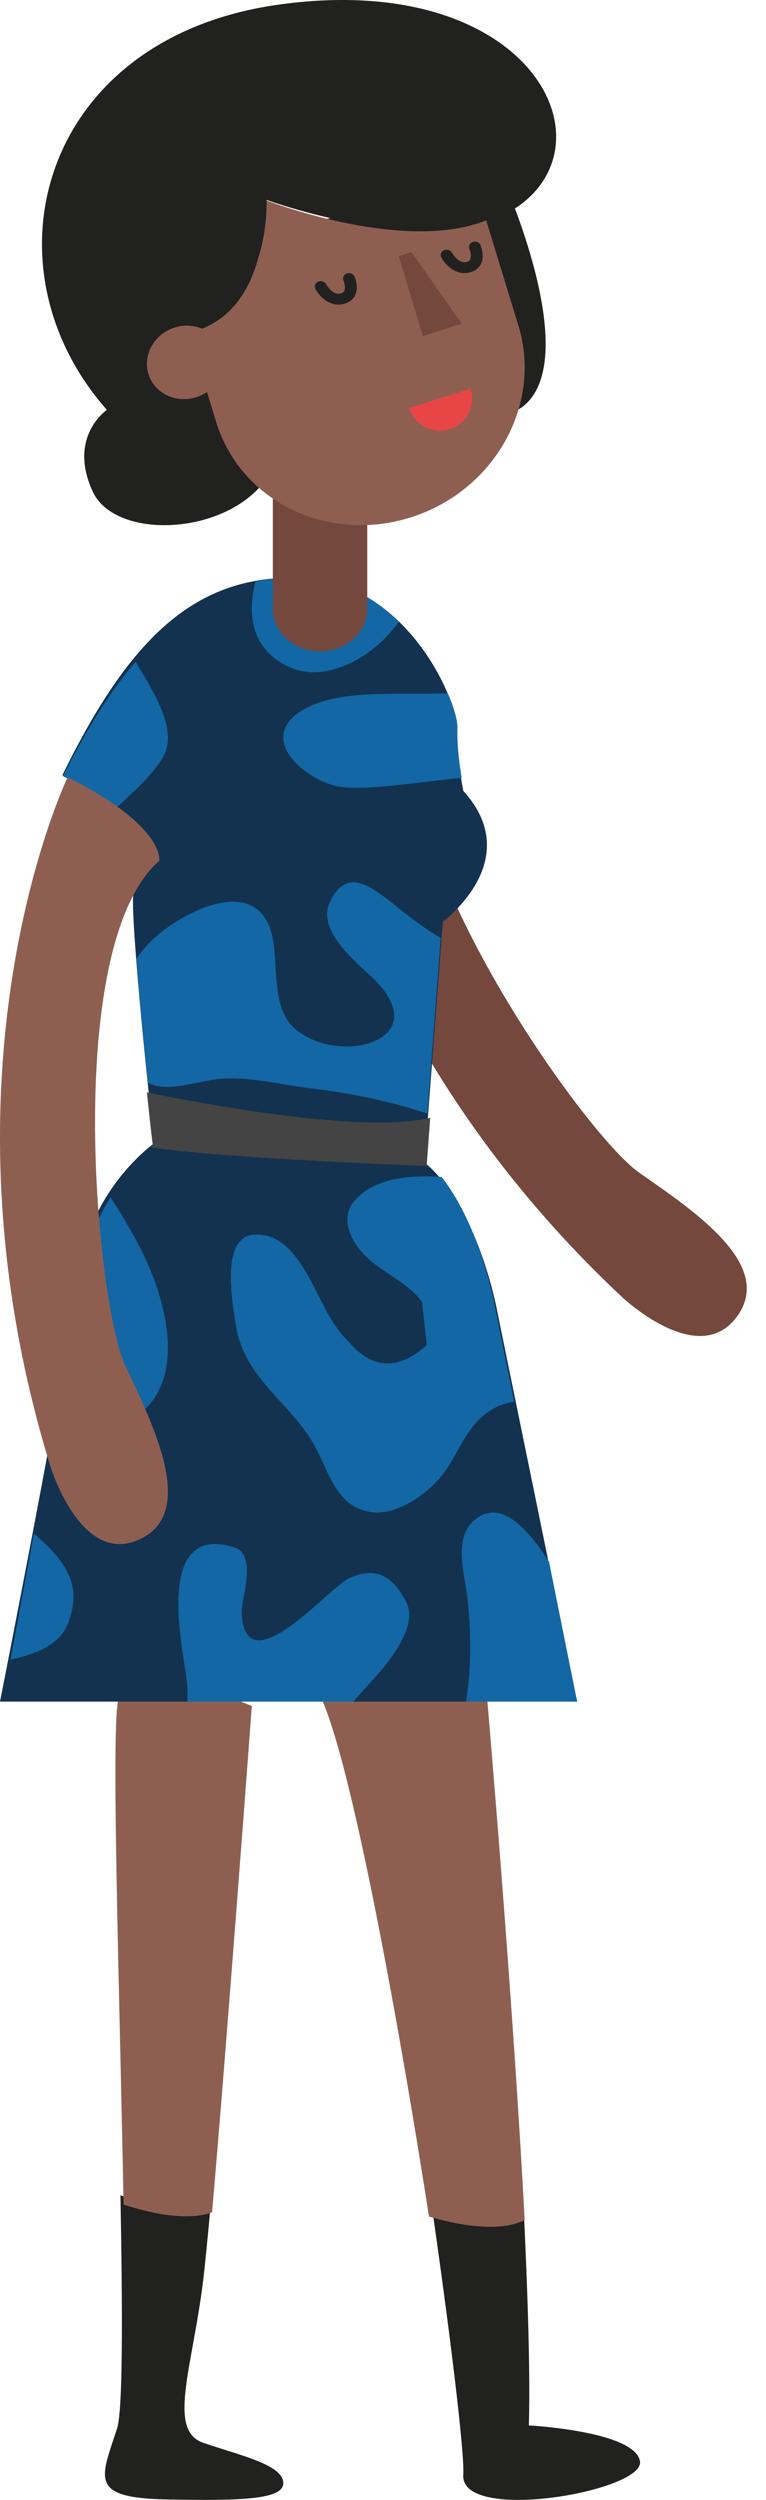 <svg xmlns="http://www.w3.org/2000/svg" width="73" height="238" fill="none" viewBox="0 0 73 238"><path fill="#74483C" d="M28.457 65.688C28.457 65.688 30.343 96.321 59.194 123.404C59.194 123.404 66.433 130.346 70.168 125.429C73.905 120.51 66.324 115.408 60.94 111.663C55.555 107.917 35.945 79.909 40.065 68.241C40.065 68.241 39.028 65.096 28.457 65.688Z"/><path fill="#212120" d="M26.992 236.276C26.773 234.585 22.77 233.74 19.354 232.556C15.937 231.371 18.329 225.453 19.354 217.166C19.533 215.718 19.791 213.088 20.094 209.741C17.452 210.657 13.578 209.679 11.479 209C11.685 220.231 11.717 229.472 11.156 231.202C9.618 235.938 8.423 237.798 15.78 237.953C23.137 238.106 27.21 237.967 26.992 236.276Z"/><path fill="#212120" d="M60.989 234.306C60.468 231.445 50.399 230.908 50.399 230.908C50.545 226.056 50.297 218.182 49.863 209.355C47.387 210.667 43.399 209.76 41 209C42.953 222.467 44.29 233.697 44.15 235.593C43.803 240.281 61.509 237.165 60.989 234.306Z"/><path fill="#8E5F51" d="M20.209 210.624C21.608 194.65 24 162.42 24 162.42C24 162.42 12.462 157.464 11.29 161.736C10.549 164.446 11.42 190.188 11.774 209.875C13.83 210.561 17.622 211.549 20.209 210.624Z"/><path fill="#8E5F51" d="M50 211.365C48.853 189.661 46.445 161.934 46.445 161.934C46.445 161.934 25.913 150.833 30.733 161.934C33.604 168.544 37.928 192.099 40.884 211.026C43.352 211.751 47.453 212.618 50 211.365Z"/><path fill="#133250" d="M44.159 75.301C44.159 75.301 43.467 72.037 43.556 69.391C43.645 66.745 38.765 55.368 28.741 55.015C18.717 54.662 12.419 60.572 5.943 73.801C5.943 73.801 13.572 78.034 14.371 80.592C15.169 83.15 12.862 82.357 12.686 85.354C12.508 88.354 14.281 105.641 14.726 108.816C14.726 108.816 8.516 113.137 7.451 121.428C6.387 129.719 0 162 0 162H55L47.37 124.764C47.37 124.764 45.596 114.901 40.451 110.669L42.205 87.736C42.205 87.736 50.173 81.915 44.159 75.301Z"/><path fill="#1367A4" d="M27.638 63.534C31.18 65.107 35.732 62.455 38 59.202C35.69 56.917 32.659 55.152 28.892 55.014C27.282 54.955 25.777 55.084 24.346 55.369C23.745 57.694 23.452 61.674 27.638 63.534Z"/><path fill="#74483C" d="M26 45L35 45.782V57.977C35 60.199 32.985 62 30.5 62C28.015 62 26 60.199 26 57.977C26 57.834 26.03 57.697 26.048 57.558L26 57.507V45Z"/><path fill="#212120" d="M47.916 17C47.916 17 55.497 33.758 50.002 38.564C44.506 43.372 13 35.034 13 29.331C13 23.627 47.916 17 47.916 17Z"/><path fill="#212120" d="M26.536 43.175C24.447 50.844 11.264 52.044 8.841 46.805C6.418 41.567 10.187 39.021 10.187 39.021C-1.925 25.339 3.862 3.619 26.536 0.443C49.209 -2.732 57.828 11.954 50.391 18.834C42.953 25.714 24.856 18.834 24.856 18.834C24.856 18.834 25.799 30.91 15.974 31.893L26.536 43.175Z"/><path fill="#8E5F51" d="M25.181 19C25.181 19 38.283 24.171 46.334 20.984L49.4 30.985C51.712 38.529 47.14 46.703 39.189 49.243C31.235 51.782 22.916 47.727 20.603 40.183L18 31.691C25.987 29.808 25.181 19 25.181 19Z"/><path fill="#8E5F51" d="M19.655 31.486C18.793 30.997 17.713 30.844 16.651 31.18C14.702 31.797 13.58 33.783 14.147 35.614C14.715 37.448 16.755 38.433 18.705 37.816C19.766 37.48 20.568 36.733 21 35.834L19.655 31.486Z"/><path fill="#212120" d="M32.822 28.918C33.279 28.787 33.624 28.524 33.818 28.157C34.223 27.389 33.832 26.432 33.788 26.326C33.673 26.063 33.354 25.935 33.057 26.033C32.767 26.137 32.622 26.433 32.734 26.698C32.803 26.864 32.963 27.403 32.798 27.714C32.758 27.787 32.688 27.879 32.484 27.936C31.692 28.162 31.078 27.063 31.071 27.052C30.932 26.798 30.596 26.694 30.313 26.82C30.036 26.946 29.921 27.253 30.058 27.507C30.439 28.215 31.452 29.309 32.822 28.918Z"/><path fill="#212120" d="M44.822 25.919C45.28 25.788 45.624 25.525 45.818 25.159C46.223 24.393 45.832 23.437 45.787 23.333C45.675 23.07 45.348 22.924 45.058 23.041C44.767 23.142 44.623 23.439 44.733 23.704C44.803 23.869 44.963 24.407 44.798 24.717C44.759 24.791 44.689 24.881 44.485 24.939C43.692 25.164 43.077 24.069 43.07 24.057C42.931 23.804 42.594 23.697 42.315 23.826C42.035 23.951 41.921 24.258 42.058 24.511C42.44 25.217 43.453 26.307 44.822 25.919Z"/><path fill="#74483C" d="M44 30.806L40.304 32L38 24.391L39.204 24L44 30.806Z"/><path fill="#E84646" d="M42.846 40.859C41.229 41.366 39.507 40.463 39 38.839L44.859 37C45.365 38.623 44.464 40.35 42.846 40.859Z"/><path fill="#212120" d="M42.773 9.267C43.005 9.196 43.209 9.1 43.406 9L47 20.384C38.774 23.544 25.386 18.417 25.386 18.417C25.386 18.417 26.21 29.134 18.048 31L14 18.183L42.773 9.267Z"/><path fill="#444" d="M14 104C14.242 106.335 14.45 108.199 14.566 109.063C14.566 109.063 14.48 109.126 14.345 109.234C21.55 110.312 40.661 111 40.661 111L41 106.419C34.604 107.961 19.423 105.113 14 104Z"/><path fill="#1367A4" d="M32.742 74.949C35.559 75.199 39.779 74.465 44 74.049C43.799 72.88 43.536 70.986 43.594 69.333C43.617 68.672 43.31 67.454 42.675 66C37.7 66.191 32.084 65.552 28.703 67.691C24.271 70.479 29.522 74.667 32.742 74.949Z"/><path fill="#1367A4" d="M13 91.27C13.285 94.936 13.718 99.475 14.092 103.083C14.256 103.151 14.401 103.233 14.578 103.293C16.106 103.815 18.442 103.111 19.991 102.845C23.163 102.28 26.412 103.238 29.584 103.611C33.203 104.038 36.631 104.731 40.101 105.817C40.304 105.88 40.517 105.941 40.733 106L42 89.279C40.753 88.598 39.513 87.652 38.149 86.591C35.719 84.684 33.15 82.224 31.431 85.898C30.169 88.616 33.946 91.597 35.496 93.078C41.725 99.064 32.291 101.577 28.109 97.935C25.86 95.986 26.517 92.003 25.997 89.35C24.745 82.948 17.411 86.772 14.587 89.414C14.027 89.937 13.493 90.574 13 91.27Z"/><path fill="#1367A4" d="M7.801 136.503C18.845 135.53 16.697 124.981 13.062 118.236C12.458 117.114 11.596 115.602 10.536 114C9.308 115.938 8.228 118.372 7.828 121.313C7.422 124.308 6.288 130.406 5 137C5.97 136.749 6.94 136.578 7.801 136.503Z"/><path fill="#1367A4" d="M33.22 127.722C31.683 126.294 30.714 124.008 29.746 122.167C28.567 119.946 26.84 117.173 23.997 117.575C20.965 118 22.218 124.452 22.471 126.125C23.187 130.949 27.219 133.247 29.63 137.045C31.294 139.657 31.778 143.382 35.316 143.953C37.991 144.377 41.275 141.869 42.623 139.774C43.843 137.881 44.633 135.7 46.572 134.389C47.342 133.867 48.163 133.576 49 133.447L47.144 124.286C47.144 124.286 45.806 116.777 42.083 112.052C38.655 111.826 35.407 112.28 33.684 114.443C32.336 116.135 33.599 118.379 34.874 119.617C36.557 121.268 38.759 121.987 40.222 123.956C40.369 125.331 40.528 126.696 40.675 128.061C37.938 130.495 35.453 130.379 33.22 127.722Z"/><path fill="#1367A4" d="M55 162L52.325 148.691C52.322 148.685 52.318 148.679 52.314 148.674C51.21 146.973 48.265 142.507 45.485 144.504C43.114 146.205 44.218 149.486 44.522 151.955C44.923 155.326 44.934 158.681 44.415 162H55Z"/><path fill="#1367A4" d="M33.679 162C34.946 160.523 36.236 159.201 36.914 158.301C37.939 156.936 39.674 154.399 38.726 152.546C37.474 150.107 35.932 149.089 33.332 150.216C31.413 151.04 23.431 160.599 23.033 153.641C22.945 152.209 24.618 148.016 22.277 147.3C15.04 145.089 17.165 155.7 17.726 159.448C17.864 160.371 17.897 161.214 17.849 162H33.679Z"/><path fill="#1367A4" d="M6.501 154.504C7.498 151.849 6.971 149.914 5.182 147.88C4.584 147.204 3.914 146.595 3.231 146C2.346 150.825 1.518 155.248 1 158C3.207 157.524 5.681 156.697 6.501 154.504Z"/><path fill="#1367A4" d="M10.989 77C12.597 75.464 14.316 74.071 15.485 72.166C17.024 69.65 14.8 66.107 12.921 63C10.524 65.787 8.271 69.389 6 73.889C6 73.889 8.656 75.321 10.989 77Z"/><path fill="#8E5F51" d="M6.445 74C6.445 74 -6.847 101.604 4.746 139.424C4.746 139.424 7.584 149.042 13.185 146.604C18.789 144.165 14.762 135.982 11.961 130.063C9.16 124.144 5.953 90.079 15.171 81.952C15.171 81.952 15.812 78.702 6.445 74Z"/></svg>